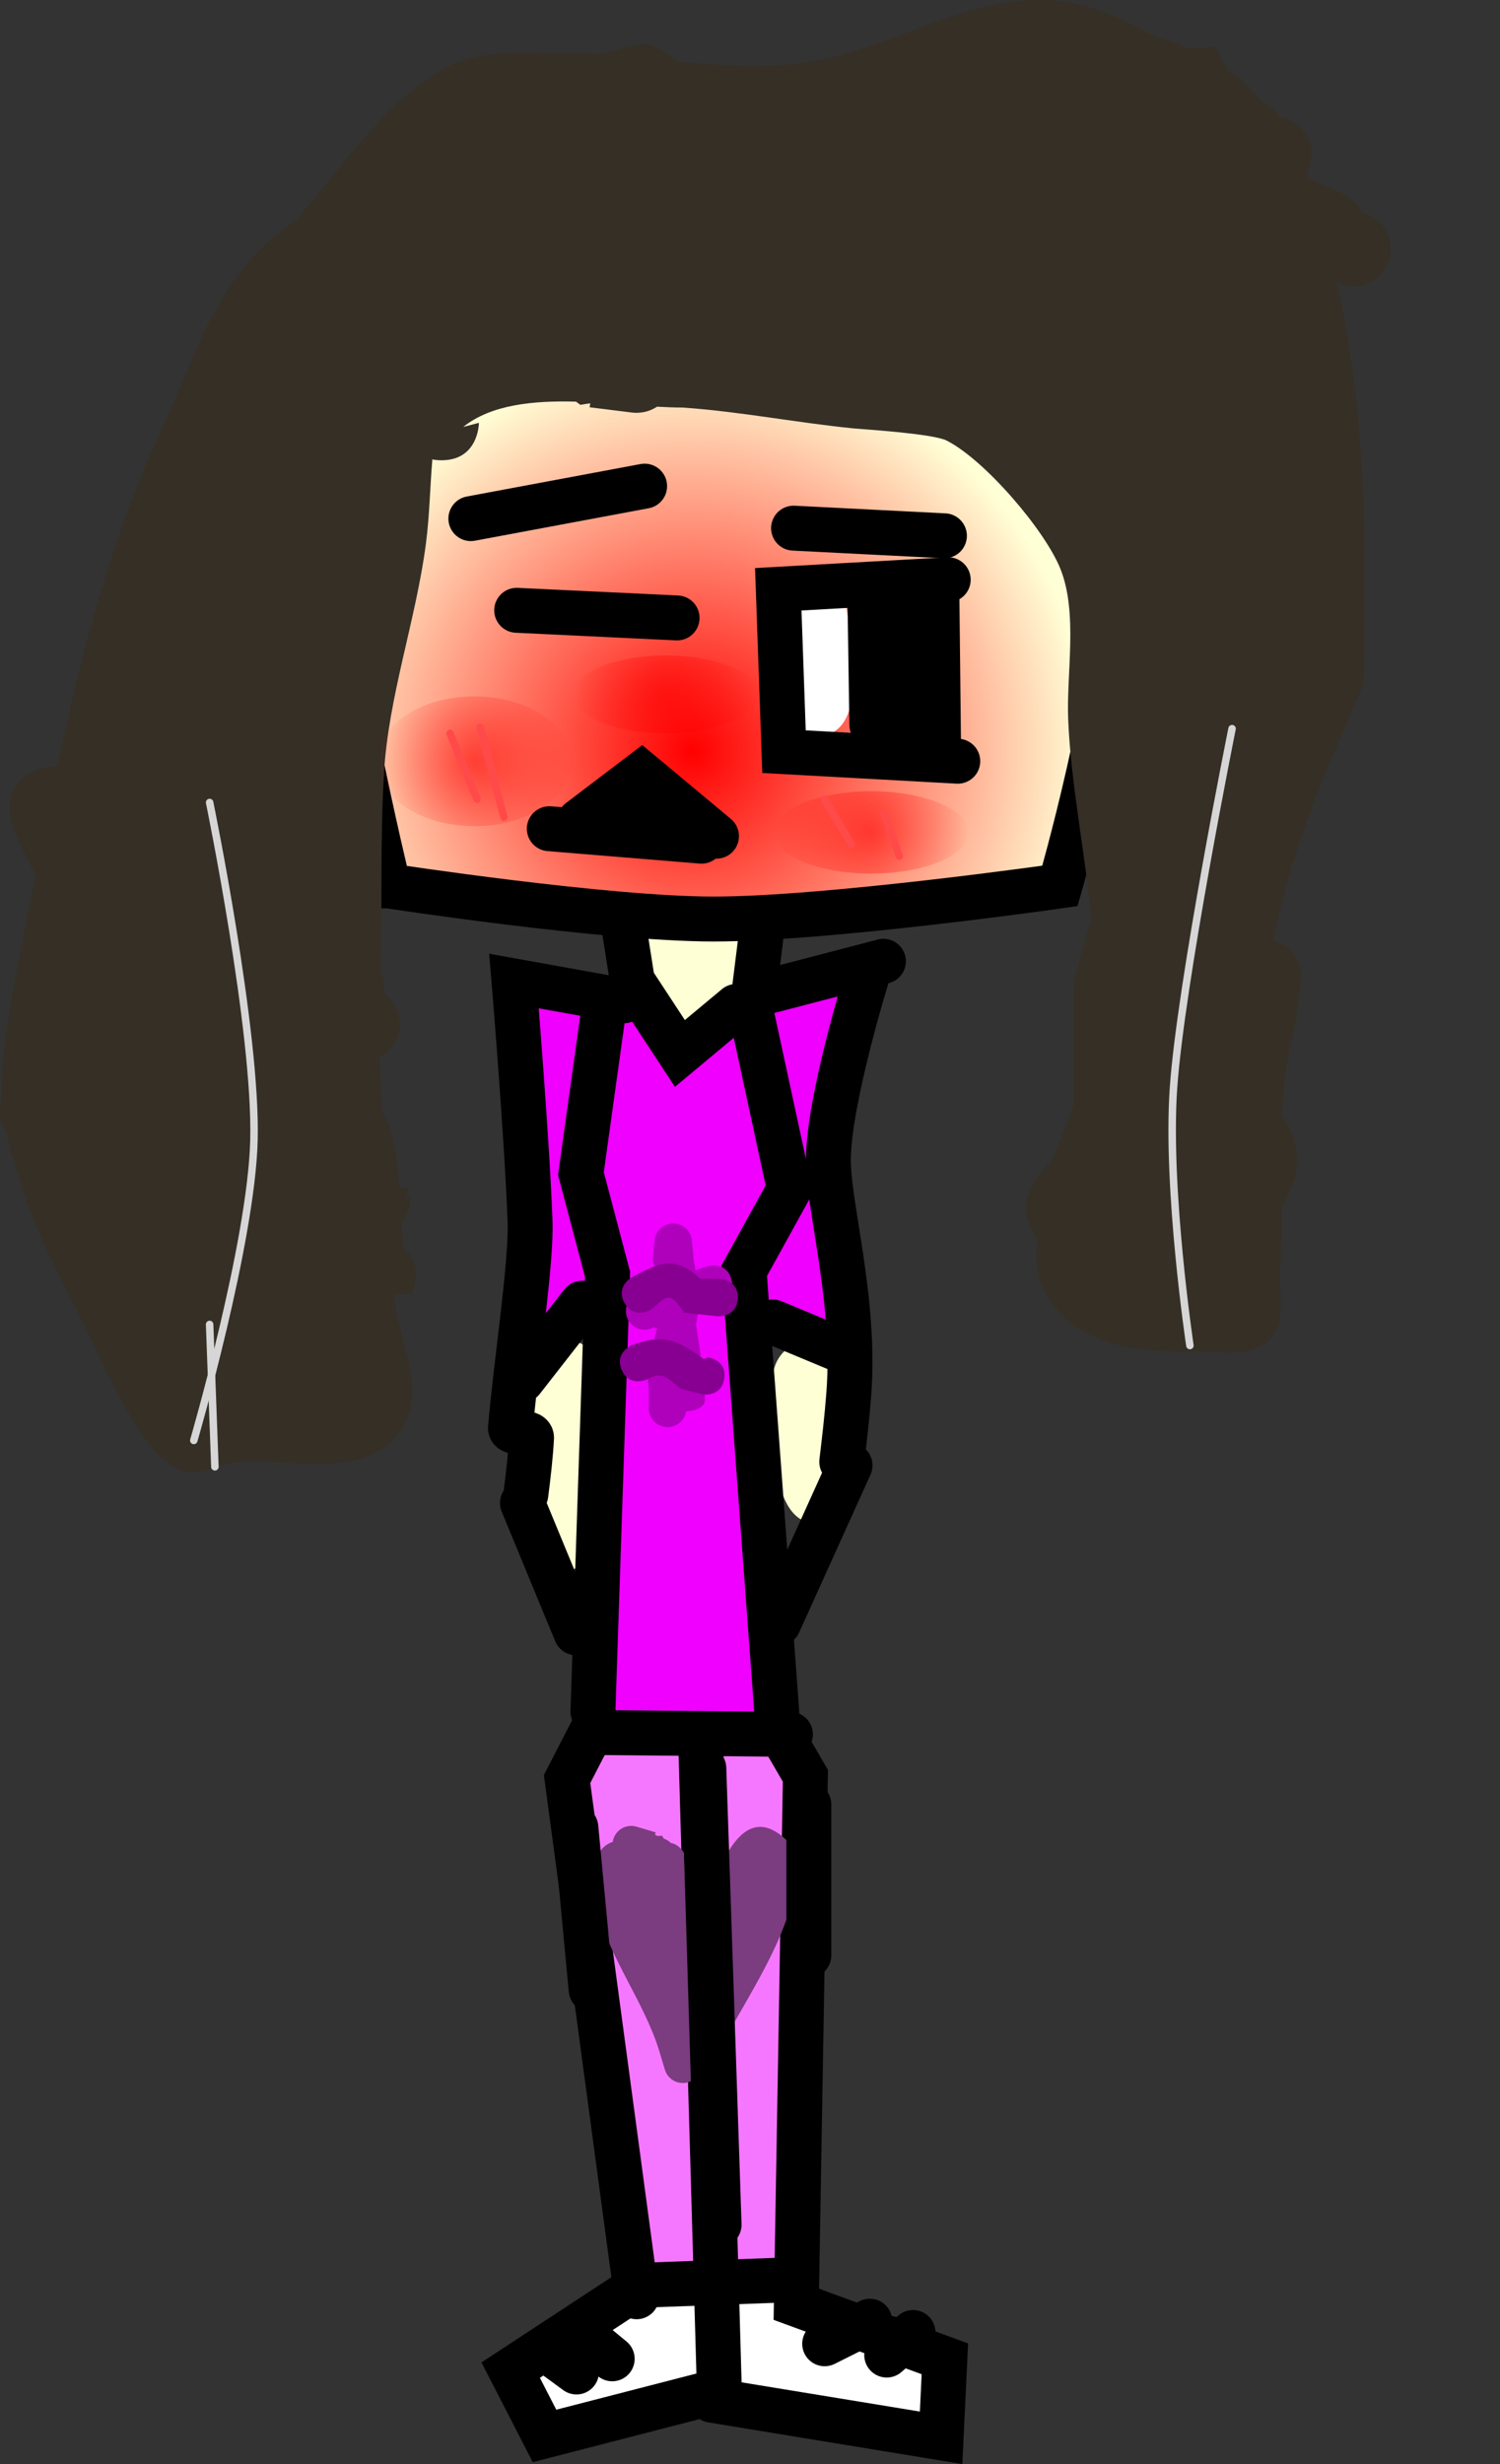 <svg version="1.1" xmlns="http://www.w3.org/2000/svg" xmlns:xlink="http://www.w3.org/1999/xlink" width="100.189" height="164.515" viewBox="0,0,100.189,164.515"><rect x="0" y="0" width="100.189" height="164.515" fill="#333333" stroke="none"/><defs><radialGradient cx="319.7" cy="148.4" r="26.489" gradientUnits="userSpaceOnUse" id="color-1"><stop offset="0" stop-color="#ff0000"/><stop offset="1" stop-color="#ffffd6"/></radialGradient><radialGradient cx="305.126" cy="149.066" r="6.5" gradientUnits="userSpaceOnUse" id="color-2"><stop offset="0" stop-color="#ff0000" stop-opacity="0.557"/><stop offset="1" stop-color="#ff0000" stop-opacity="0"/></radialGradient><radialGradient cx="331.626" cy="153.816" r="6.5" gradientUnits="userSpaceOnUse" id="color-3"><stop offset="0" stop-color="#ff0000" stop-opacity="0.557"/><stop offset="1" stop-color="#ff0000" stop-opacity="0"/></radialGradient><radialGradient cx="317.9" cy="144.6" r="6.2" gradientUnits="userSpaceOnUse" id="color-4"><stop offset="0" stop-color="#ff0000" stop-opacity="0.557"/><stop offset="1" stop-color="#ff0000" stop-opacity="0"/></radialGradient></defs><g transform="translate(-273.437,-98.238)"><g data-paper-data="{&quot;isPaintingLayer&quot;:true}" fill-rule="nonzero" stroke-linejoin="miter" stroke-miterlimit="10" stroke-dasharray="" stroke-dashoffset="0" style="mix-blend-mode: normal"><path d="M313.764,198.76c-0.175,3.683 -3.349,6.808 -5.139,2.365c-1.371,-3.402 -0.34,-7.332 -0.312,-11c0.017,-2.255 4.046,-3.508 4.812,-1.125c0.936,2.913 0.562,6.453 0.562,9.377z" fill="#ffffd6" stroke="none" stroke-width="0.5" stroke-linecap="butt"/><path d="M327.688,199.875c-2.872,0 -3.057,-7.491 -2.588,-10.057c0.004,-0.022 0.008,-0.043 0.012,-0.065c0.23,-1.143 1.24,-2.003 2.451,-2.003c1.381,0 2.5,1.119 2.5,2.5c0,0.281 -0.046,0.551 -0.132,0.802c1.185,3.717 0.201,8.823 -2.243,8.823z" fill="#ffffd6" stroke="none" stroke-width="0.5" stroke-linecap="butt"/><path d="M308.75,186.125c-2.225,-4.45 -0.323,-11.433 -0.062,-16.058c0.132,-2.337 -1.182,-4.476 1.007,-6.178c1.984,-1.543 3.166,0.82 3.747,2.455c0.019,-0.032 0.038,-0.063 0.059,-0.094c2.339,-3.508 4.328,0.856 5.848,2.25c0.853,0.782 1.234,-2.224 2.339,-2.563c3.101,-0.951 7.518,-5.262 10.021,-3.131c0.427,0.364 -0.783,1.158 -0.381,1.929c0.939,1.8 -1.041,3.433 -1.594,4.655c-1.339,2.957 -1.854,4.754 -1.214,8.265c0.475,2.607 3.114,6.488 1.31,8.988c-0.873,1.21 -2.986,0.522 -4.03,-0.313c-0.321,-0.257 -2.022,-1.401 -2.074,-1.237c-0.89,2.799 0.851,3.579 0.851,5.922c0,6.471 1.73,13.517 0.875,19.845c-0.615,4.55 -9.246,5.222 -11.891,2.577c-2.529,-2.529 0.498,-3.226 -0.714,-5.649c-0.183,-0.347 -0.286,-0.743 -0.286,-1.163c0,-0.023 0,-0.045 0.001,-0.068c0.083,-6.03 0.838,-12.508 0.874,-18.727c0.005,-0.782 0.008,-1.564 0.011,-2.347c-0.759,1.972 -3.474,3.091 -4.699,0.641z" fill="#ef00ff" stroke="none" stroke-width="0.5" stroke-linecap="butt"/><path d="M312.723,230.044c-0.448,-2.76 -0.078,-5.776 -0.41,-8.568c-0.127,-1.067 -1.499,-3.355 -1.25,-4.475c1.189,-5.349 14.539,-5.14 16.062,-0.875c1.536,4.3 -0.038,9.588 -0.188,14c-0.123,3.624 0.431,7.064 0.214,10.77c-0.134,2.286 0.182,6.064 -0.901,8.231c-1.371,2.742 -3.778,0.523 -5.781,1.194c-4.469,1.498 -7.363,-1.858 -5.739,-6.73c-0.028,-0.151 -0.043,-0.306 -0.043,-0.465c0,-0.079 0.004,-0.157 0.011,-0.234c0.155,-4.054 -1.311,-8.752 -1.975,-12.848z" fill="#f677ff" stroke="none" stroke-width="0.5" stroke-linecap="butt"/><path d="M319.1,157.521c0.721,0.053 1.163,0.861 1.738,1.3c0.167,0.128 1.3,-0.757 2.548,0.521c1.944,1.991 -1.612,8.689 -4.5,8.529c-2.758,-0.153 -3.668,-4.354 -3.647,-6.475c0.002,-0.244 -0.053,-2.234 0.448,-2.463l1.53,-0.784c0.06,0 0.12,0.003 0.179,0.008c0.58,-0.038 1.105,-0.68 1.705,-0.636z" fill="#ffffd6" stroke="none" stroke-width="0.5" stroke-linecap="butt"/><path d="M312.698,252.011c1.237,-0.538 3.294,0.165 4.393,-0.429c0.596,-0.322 0.866,-0.891 1.778,-0.891c0.506,0 1.277,0.629 1.653,0.567c2.252,-0.376 3.81,-1.174 6.076,-0.607c0.872,0.218 0.955,1.444 1.381,1.652c0.696,0.339 2.099,-0.186 2.961,-0.07c2.374,0.318 6.298,2.382 5.741,5.504c-0.653,3.664 -9.84,0.988 -12.539,0.468c-1.184,-0.228 -2.59,-1.333 -3.563,-0.621c-0.76,0.557 -6.552,2.707 -8.181,3.236c-0.581,0.189 -1.839,-0.109 -2.884,-0.579c-0.676,-0.059 -1.25,-0.476 -1.531,-1.06c-0.083,-0.122 -0.13,-0.242 -0.13,-0.358c-0.037,-0.147 -0.056,-0.3 -0.056,-0.459c0,-0.302 0.071,-0.587 0.197,-0.84c0.7,-2.154 2.886,-4.723 4.703,-5.513z" fill="#ffffff" stroke="none" stroke-width="0.5" stroke-linecap="butt"/><path d="M299.388,157.386c0,0 -4.223,-17.294 -4.223,-24.936c0,-2.758 -0.958,-11.042 3.545,-14.968c5.805,-5.062 17.757,-5.544 21.794,-5.544c3.393,0 15.743,-2.371 21.091,2.117c6.848,5.747 6.459,19.012 6.459,23.02c0,7.072 -3.821,20.311 -3.821,20.311c0,0 -15.477,2.212 -23.126,2.212c-7.281,0 -21.719,-2.212 -21.719,-2.212z" fill="url(#color-1)" stroke="#000000" stroke-width="3" stroke-linecap="butt"/><path d="M308.561,198.013c0.169,-1.32 0.317,-2.611 0.379,-3.777c0.026,-0.488 -1.449,-0.212 -1.408,-0.674c0.405,-4.61 1.413,-10.992 1.307,-13.832c-0.21,-5.618 -1.072,-15.993 -1.072,-15.993l7.347,1.319" fill="none" stroke="#000000" stroke-width="3" stroke-linecap="round"/><path d="M315.961,251.582l-4.647,-34.565l1.602,-3.109l13.316,0.126" fill="none" stroke="#000000" stroke-width="3" stroke-linecap="round"/><path d="M322.616,165.433l-3.767,3.14l-3.171,-4.835l-0.565,-3.579" fill="none" stroke="#000000" stroke-width="3" stroke-linecap="round"/><path d="M332.443,162.419l-8.665,2.26l0.565,-4.521" fill="none" stroke="#000000" stroke-width="3" stroke-linecap="round"/><path d="M313.041,212.526l0.977,-29.208l-1.779,-6.724l1.555,-11.161" fill="none" stroke="#000000" stroke-width="3" stroke-linecap="round"/><path d="M330.203,142.339c0.527,2.276 0.034,5.704 -2.874,4.888c-1.741,-0.488 -1.806,-5.917 -0.881,-7.913c-0.055,-0.171 -0.33,-1.183 0.74,-1.585c0.504,-0.189 0.873,-0.079 1.129,0.107c1.595,-0.663 1.633,0.843 1.893,2.564c0.067,0.439 0,0.889 0,1.333c-0,0.202 -0.002,0.404 -0.007,0.606z" fill="#ffffff" stroke="none" stroke-width="0.5" stroke-linecap="butt"/><path d="M323.568,165.615l2.597,12.001l-3.027,5.479l2.264,30.561l1.83,3.144l-0.606,35.284l9.921,3.642l-0.251,5.274l-15.321,-2.512" fill="none" stroke="#000000" stroke-width="3" stroke-linecap="round"/><path d="M329.66,195.837c0.165,-1.379 0.343,-2.856 0.472,-4.557c0.477,-6.289 -1.401,-12.56 -1.366,-15.677c0.044,-3.969 2.546,-12.053 2.546,-12.053" fill="none" stroke="#000000" stroke-width="3" stroke-linecap="round"/><path d="M308.332,198.587l3.579,8.665" fill="none" stroke="#000000" stroke-width="3" stroke-linecap="round"/><path d="M325.442,206.624l4.772,-10.549" fill="none" stroke="#000000" stroke-width="3" stroke-linecap="round"/><path d="M320.23,214.284l1.256,43.577l-11.679,3.014l-2.26,-4.395l7.66,-5.023" fill="none" stroke="#000000" stroke-width="3" stroke-linecap="round"/><path d="M315.961,250.828l10.172,-0.377" fill="none" stroke="#000000" stroke-width="3" stroke-linecap="round"/><path d="M312.193,253.968l2.135,1.758" fill="none" stroke="#000000" stroke-width="3" stroke-linecap="round"/><path d="M311.942,256.605l-1.884,-1.381" fill="none" stroke="#000000" stroke-width="3" stroke-linecap="round"/><path d="M328.519,254.721l3.014,-1.507" fill="none" stroke="#000000" stroke-width="3" stroke-linecap="round"/><path d="M332.663,255.475l1.758,-1.507" fill="none" stroke="#000000" stroke-width="3" stroke-linecap="round"/><path d="M308.313,190.375l4,-5.125" fill="none" stroke="#000000" stroke-width="3" stroke-linecap="round"/><path d="M329.563,188.375l-4.5,-1.875" fill="none" stroke="#000000" stroke-width="3" stroke-linecap="round"/><path d="M359.053,178.831c0.003,1.298 -0.019,2.615 -0.119,3.963c-0.122,1.659 0.454,3.77 -0.732,4.936c-1.209,1.188 -3.337,0.69 -5.032,0.73c-3.41,0.08 -7.827,-0.23 -9.853,-3.783c-0.591,-1.037 -0.741,-2.314 -0.612,-3.698c-0.479,-0.766 -0.768,-1.506 -0.738,-2.14c0.057,-1.2 0.825,-2.224 1.74,-3.126c0.452,-1.13 0.992,-2.494 1.426,-3.633c-0,-2.703 -0,-5.405 -0,-8.108c0.336,-1.46 0.759,-2.906 1.211,-4.348c-0.442,-4.502 -1.38,-9.031 -1.561,-13.346c-0.128,-3.06 0.668,-7.115 -0.524,-10.072c-1.044,-2.591 -5.053,-7.271 -7.601,-8.557c-0.919,-0.464 -5.765,-0.764 -6.174,-0.805c-3.873,-0.387 -7.556,-1.121 -11.455,-1.397c-0.537,0 -1.11,-0.022 -1.707,-0.056c-0.394,0.259 -0.865,0.41 -1.372,0.41c-0.119,0 -0.235,-0.008 -0.349,-0.024l-2.777,-0.347l0.033,-0.267l-0.66,0.104c-0.096,-0.069 -0.191,-0.14 -0.285,-0.213c-2.864,-0.075 -5.657,0.193 -7.534,1.689l1.047,-0.274c0,0 0,2.5 -2.5,2.5c-0.223,0 -0.426,-0.02 -0.61,-0.056c-0.158,1.852 -0.181,3.705 -0.43,5.621c-0.667,5.115 -2.502,10.186 -2.8,15.325c-0.256,4.409 -0.12,8.838 -0.212,13.256c0.139,0.311 0.217,0.656 0.217,1.02c0,0.119 -0.008,0.235 -0.024,0.349l-0.007,0.052c0.656,0.451 1.087,1.206 1.087,2.063c0,0.973 -0.555,1.816 -1.366,2.229c0.063,1.077 0.152,2.302 0.141,3.507c0.83,1.304 1.071,3.244 1.204,5.252l0.629,-0.092c-0.058,0.202 -0.116,0.404 -0.172,0.607l0.268,0.115c0,0 0,0.956 -0.591,1.686c0.037,0.595 0.08,1.177 0.144,1.73c1.438,1.177 0.536,2.982 0.536,2.982l-1.191,0.065c0.009,0.101 0.02,0.203 0.032,0.304c0.277,2.366 1.898,5.68 0.831,8.03c-1.964,4.326 -7.681,2.579 -11.107,2.821c-1.35,0.095 -2.752,1.02 -4.023,0.555c-2.455,-0.899 -4.945,-6.586 -5.936,-8.657c-1.962,-4.1 -4.147,-7.749 -5.093,-11.848c-0.311,-0.641 -0.48,-1.391 -0.61,-2.126c-0.041,-0.052 -0.079,-0.106 -0.116,-0.163c-0.346,-0.54 -0.354,-1.295 -0.166,-2.142c-0.107,-3.304 0.91,-7.957 1.437,-10.613c0.275,-1.384 0.546,-2.779 0.82,-4.18c-0.912,-1.898 -2.444,-4.143 -1.39,-5.849c0.57,-0.923 1.622,-1.345 2.856,-1.439c1.616,-7.636 3.589,-15.251 6.832,-22.194c2.58,-5.524 3.71,-10.627 9.068,-14.204c2.787,-3.223 6.199,-8.208 10.006,-10.198c2.484,-1.299 5.181,-0.981 7.836,-0.983c0.837,-0.001 1.671,0.032 2.503,0.084c1.018,-0.3 2.053,-0.555 3.094,-0.758c0.461,0.177 0.912,0.407 1.35,0.695c0.245,0.161 0.473,0.339 0.686,0.532c2.634,0.257 5.271,0.45 7.945,0.164c5.278,-0.564 9.826,-3.777 15.149,-4.226c3.565,-0.301 6.051,0.848 8.794,2.387c0.234,0.059 0.451,0.119 0.647,0.178c0.516,0.154 1.082,0.365 1.663,0.624l1.815,-0.091c0.168,0.428 0.347,0.848 0.535,1.263c0.02,-0.049 0.04,-0.097 0.06,-0.146l0.131,0.277l0.005,0.115c0.86,0.59 1.633,1.263 2.189,1.981c0.521,0.386 0.995,0.782 1.382,1.18c1.178,0.202 2.075,1.228 2.075,2.464c0,0.453 -0.121,0.878 -0.331,1.245c0.038,0.12 0.076,0.241 0.113,0.362l2.292,1.054c0,0 0.863,0.401 1.277,1.241c1.106,0.258 1.93,1.25 1.93,2.435c0,1.381 -1.119,2.5 -2.5,2.5c-0.393,0 -0.765,-0.091 -1.096,-0.252c1.36,6.097 1.833,12.206 1.835,18.521c0,1.261 0.011,7.912 -0.054,8.263c-0.029,0.155 -2.272,5.252 -2.59,6.045c-1.405,3.51 -2.701,7.317 -3.428,11.087c1.064,0.287 1.848,1.259 1.848,2.414c0,0.119 -0.008,0.235 -0.024,0.349l-0.347,2.777l-0.071,-0.009l0.042,0.184c-0.568,2.051 -0.794,4.043 -0.876,6.027c0.298,0.356 0.546,0.796 0.733,1.332c0.585,1.679 0.156,3.278 -0.747,4.739zM349.577,181.194l0.066,-0.065c-0.065,-0.004 -0.13,-0.009 -0.195,-0.015c0.043,0.026 0.086,0.053 0.13,0.08zM289.958,152.062c-0.021,0.055 -0.042,0.111 -0.063,0.166c0.01,0.005 0.02,0.011 0.031,0.016c0.011,-0.061 0.021,-0.121 0.032,-0.182z" fill="#352f26" stroke="none" stroke-width="0.5" stroke-linecap="butt"/><path d="M287.438,151.816c0,0 3.142,15.24 2.962,22.533c-0.171,6.881 -4.018,20.061 -4.018,20.061" fill="none" stroke="#d6d6d6" stroke-width="0.5" stroke-linecap="round"/><path d="M287.79,196.171l-0.352,-9.505" fill="none" stroke="#d6d6d6" stroke-width="0.5" stroke-linecap="round"/><path d="M352.914,188.074c0,0 -1.561,-10.398 -1.099,-17.156c0.476,-6.965 3.915,-24.031 3.915,-24.031" fill="none" stroke="#d6d6d6" stroke-width="0.5" stroke-linecap="round"/><path d="M304.887,132.864l11.606,-2.168" fill="none" stroke="#000000" stroke-width="3" stroke-linecap="round"/><path d="M326.441,133.501l10.076,0.51" fill="none" stroke="#000000" stroke-width="3" stroke-linecap="round"/><path d="M307.948,138.985l10.713,0.51" fill="none" stroke="#000000" stroke-width="3" stroke-linecap="round"/><path d="M337.409,149.061l-11.606,-0.638l-0.383,-10.841l11.351,-0.638" fill="none" stroke="#000000" stroke-width="3" stroke-linecap="round"/><path d="M336.134,148.806l-0.128,-11.734" fill="none" stroke="#000000" stroke-width="3" stroke-linecap="round"/><path d="M333.073,138.603l0.128,8.418" fill="none" stroke="#000000" stroke-width="3" stroke-linecap="round"/><path d="M331.542,138.22l0.128,8.418" fill="none" stroke="#000000" stroke-width="3" stroke-linecap="round"/><path d="M322.281,183.621c0.359,1.197 -0.838,1.556 -0.838,1.556l-1.09,0.31c-0.094,0.035 -0.189,0.078 -0.285,0.128c-0.017,0.333 -0.071,0.688 -0.143,1.044c0.177,1.142 0.762,4.904 0.542,5.282c-0.23,0.393 -0.704,0.479 -1.204,0.532l-0.027,0.1c-0.135,0.544 -0.627,0.947 -1.213,0.947c-0.69,0 -1.25,-0.56 -1.25,-1.25v-1.403c-0.091,-0.451 -0.091,-0.969 0.009,-1.811c0.012,-0.104 0.293,-1.248 0.552,-2.143h-0.178v-0.088c-0.192,0.12 -0.419,0.19 -0.663,0.19c-0.69,0 -1.25,-0.56 -1.25,-1.25c0,-0.228 0.061,-0.443 0.168,-0.627l0.627,-1.128l0.096,0.053c0.032,-0.111 0.07,-0.222 0.113,-0.33c0.128,-0.319 0.782,-0.091 0.954,-0.388c0.163,-0.281 -0.114,-0.639 -0.171,-0.959l0.033,-0.059l-0.029,-0.003l0.126,-1.262c0.056,-0.639 0.592,-1.139 1.245,-1.139c0.657,0 1.195,0.506 1.246,1.15l0.126,1.39l-0.015,0.001c0.006,0.018 0.013,0.037 0.019,0.055c0.061,0.179 0.089,0.358 0.094,0.527l0.849,-0.264c0,0 1.197,-0.359 1.556,0.838z" fill="#af00bb" stroke="none" stroke-width="0.5" stroke-linecap="butt"/><path d="M321.811,190.278c-0.177,1.237 -1.414,1.061 -1.414,1.061l-1.466,-0.365c-0.929,-0.715 -1.252,-1.249 -2.313,-0.623c0,0 -1.142,0.508 -1.65,-0.635c-0.508,-1.142 0.635,-1.65 0.635,-1.65c2.093,-0.801 3.052,-0.399 4.829,0.907l0.32,-0.11c0,0 1.237,0.177 1.061,1.414z" fill="#870091" stroke="none" stroke-width="0.5" stroke-linecap="butt"/><path d="M322.714,184.962c-0.089,1.247 -1.336,1.158 -1.336,1.158l-2.216,-0.237c-0.288,-0.32 -0.485,-0.756 -0.863,-0.961c-0.485,-0.263 -0.976,0.515 -1.454,0.789c0,0 -1.093,0.607 -1.7,-0.486c-0.607,-1.093 0.486,-1.7 0.486,-1.7c1.911,-1.037 2.891,-1.456 4.57,0.083l1.355,0.018c0,0 1.247,0.089 1.158,1.336z" fill="#870091" stroke="none" stroke-width="0.5" stroke-linecap="butt"/><path d="M313.378,225.821c-0.275,-1.106 -0.802,-3.88 0.877,-4.572c0.627,-0.258 3.781,1.647 4.708,1.866c0,0 1.213,0.303 0.909,1.516c-0.149,0.597 -0.519,0.826 -0.855,0.906v1.172c0.224,2.433 0.59,4.701 0.62,7.021c0.055,0.171 0.11,0.343 0.164,0.516l0.071,-0.018l0.376,1.503c0.029,0.105 0.044,0.216 0.044,0.33c0,0.69 -0.56,1.25 -1.25,1.25c-0.575,0 -1.06,-0.389 -1.205,-0.918l-0.374,-1.245c-0.987,-3.207 -3.298,-6.16 -4.086,-9.327z" fill="#7b3c80" stroke="none" stroke-width="0.5" stroke-linecap="butt"/><path d="M317.659,220.803c0.041,0.066 0.081,0.133 0.12,0.199c0.174,0.045 0.322,0.148 0.458,0.279c0.577,0.1 0.883,0.662 0.883,0.662c0.478,0.884 1.183,1.629 1.681,2.502c0.072,0.126 -0.096,0.57 -0.045,0.434c0.784,-2.085 2.378,-6.818 5.444,-3.548c0.172,0.184 0.297,3.17 0.187,3.644c-0.74,3.177 -3.004,6.615 -4.559,9.461l-0.483,1.087c-0.189,0.451 -0.634,0.768 -1.154,0.768c-0.479,0 -0.895,-0.269 -1.105,-0.665l-0.626,-1.126l0.312,-0.173c-1.36,-2.331 -1.829,-5.061 -2.376,-7.835l0.037,-0.123h-0.043v-1.403c0,-0.274 0.088,-0.527 0.237,-0.733c-0.141,-0.421 -0.28,-0.822 -0.42,-1.189l-1.099,-0.499c-0.446,-0.191 -0.759,-0.634 -0.759,-1.15c0,-0.69 0.56,-1.25 1.25,-1.25c0.135,0 0.265,0.021 0.387,0.061l1.248,0.374l-0.049,0.162l0.166,0.075z" fill="#7b3c80" stroke="none" stroke-width="0.5" stroke-linecap="butt"/><path d="M319.299,219.608l0.638,21.044" fill="none" stroke="#000000" stroke-width="0.5" stroke-linecap="round"/><path d="M321.467,246.774l-1.02,-30.482" fill="none" stroke="#000000" stroke-width="3" stroke-linecap="round"/><path d="M327.461,218.716v10.076" fill="none" stroke="#000000" stroke-width="3" stroke-linecap="round"/><path d="M311.901,220.246l1.02,10.841" fill="none" stroke="#000000" stroke-width="3" stroke-linecap="round"/><path d="M320.293,154.4l-10.167,-0.833" fill="none" stroke="#000000" stroke-width="3" stroke-linecap="round"/><path d="M312.126,153.066l4.167,-3.167l5,4.167" fill="none" stroke="#000000" stroke-width="3" stroke-linecap="round"/><path d="M315.126,152.566h4.167" fill="none" stroke="#000000" stroke-width="3" stroke-linecap="round"/><path d="M311.626,149.066c0,2.393 -2.91,4.333 -6.5,4.333c-3.59,0 -6.5,-1.94 -6.5,-4.333c0,-2.393 2.91,-4.333 6.5,-4.333c3.59,0 6.5,1.94 6.5,4.333z" fill="url(#color-2)" stroke="none" stroke-width="0" stroke-linecap="butt"/><path d="M373.626,116.4v0v0z" fill="#ff715f" stroke="none" stroke-width="0" stroke-linecap="butt"/><path d="M338.126,153.816c0,1.519 -2.91,2.75 -6.5,2.75c-3.59,0 -6.5,-1.231 -6.5,-2.75c0,-1.519 2.91,-2.75 6.5,-2.75c3.59,0 6.5,1.231 6.5,2.75z" fill="url(#color-3)" stroke="none" stroke-width="0" stroke-linecap="butt"/><path d="M324.1,144.6c0,1.436 -2.776,2.6 -6.2,2.6c-3.424,0 -6.2,-1.164 -6.2,-2.6c0,-1.436 2.776,-2.6 6.2,-2.6c3.424,0 6.2,1.164 6.2,2.6z" fill="url(#color-4)" stroke="none" stroke-width="0" stroke-linecap="butt"/><path d="M303.5,147.2l1.8,4.4" fill="none" stroke="#ff4a4a" stroke-width="0.5" stroke-linecap="round"/><path d="M305.5,146.8l1.6,6" fill="none" stroke="#ff4a4a" stroke-width="0.5" stroke-linecap="round"/><path d="M328.5,151.6l1.8,3" fill="none" stroke="#ff4a4a" stroke-width="0.5" stroke-linecap="round"/><path d="M333.5,155.4l-1,-2.8" fill="none" stroke="#ff4a4a" stroke-width="0.5" stroke-linecap="round"/></g></g></svg>
